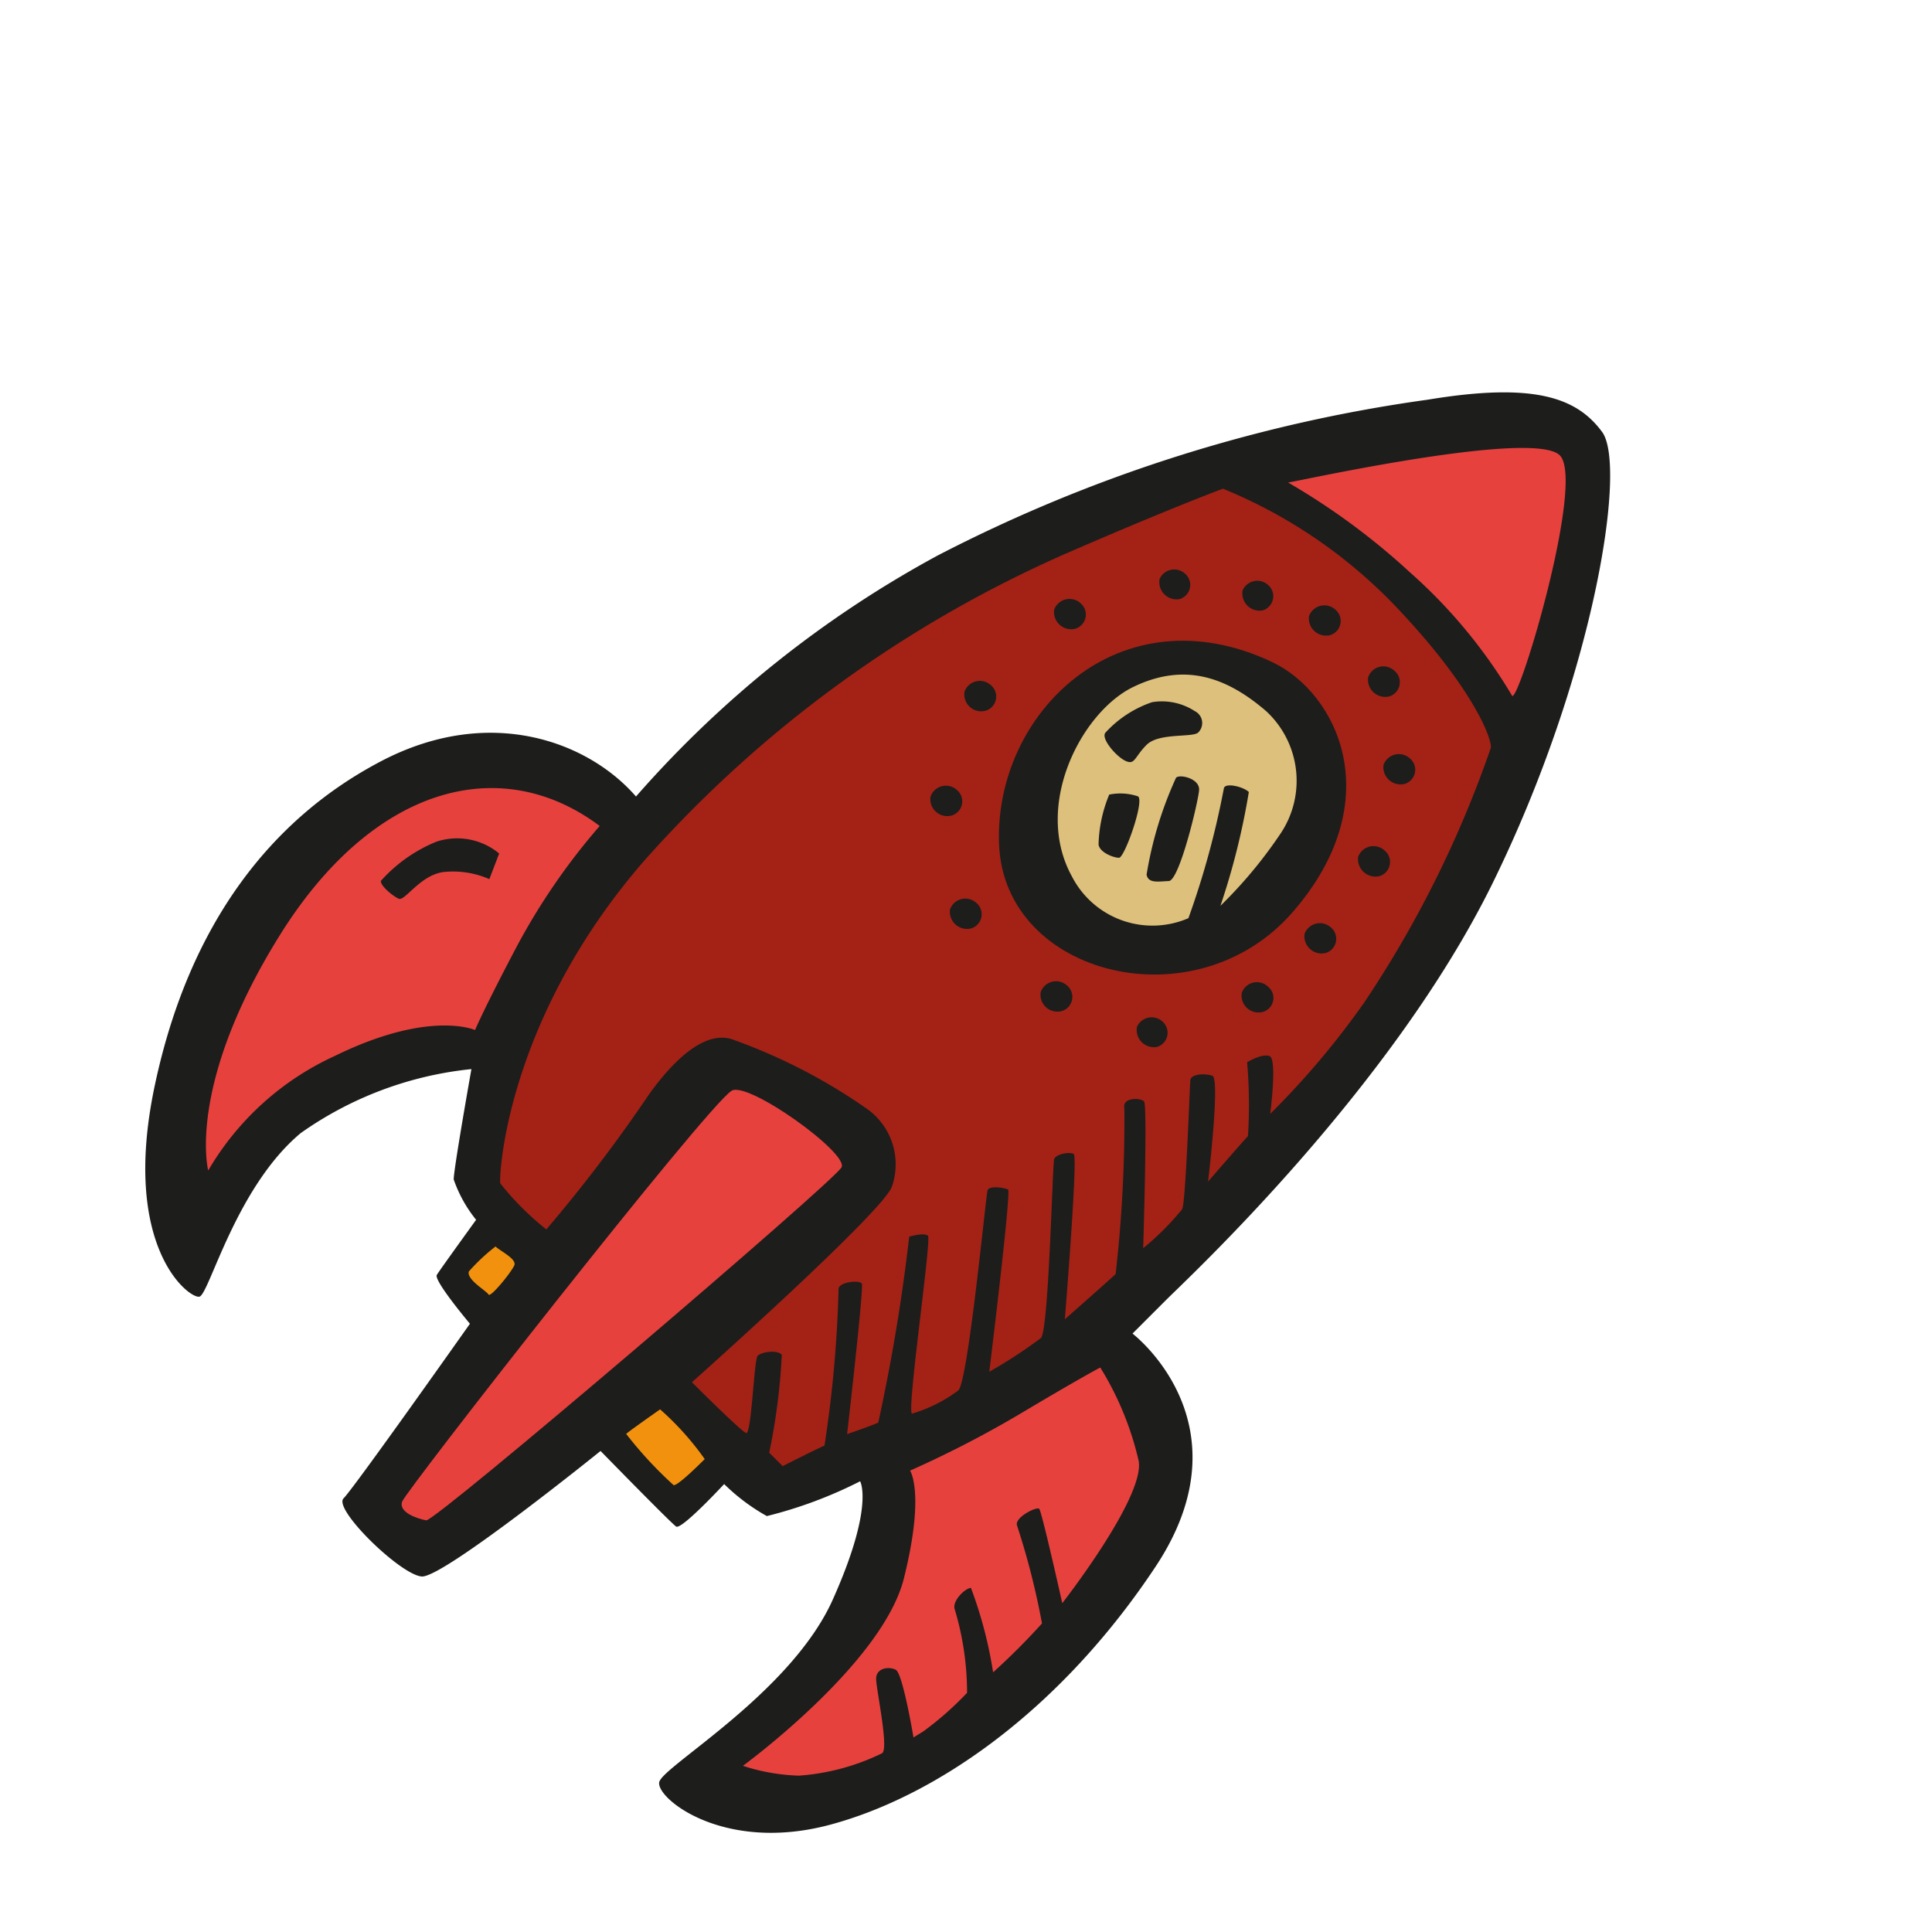 <svg width="36px" height="36px" viewBox="0 0 64 64" xmlns="http://www.w3.org/2000/svg">
<g transform="rotate(45 32 32)">
<path d="m20.3 35.76a36.16 36.16 0 0 1 1.42-12.71 50.23 50.23 0 0 1 7.83-15.13c2.09-2.92 3.45-3.54 4.84-3.33s5.54 5.92 8 13.12 2.12 16.42 2.12 17.42 0 1.58 0 1.58 4.87-.66 6 4.92.25 10.5-1.58 13.67-4.71 3.46-5 3 1-5.17-.21-8.34-2.13-3.41-2.13-3.41a14.5 14.5 0 0 1 -1.37 3 6.59 6.59 0 0 1 -1.75.25s.08 2.08-.13 2.12-3.54 0-3.54 0-.71 6.67-1.25 7.13-3.66.5-3.66 0-1.13-7.05-1.13-7.05-1.87-.16-1.92-.37-.37-2.21-.37-2.21a4.42 4.42 0 0 1 -1.47-.42c-.25-.25-2.17-3-2.17-3a11.87 11.87 0 0 0 -2.5 5.5c-.25 2.79 1.63 5.91 1.46 6.2s-3 .71-6-3.91-3.5-9-2.29-12.88 4.39-5.32 6.8-5.15z" fill="#1d1d1b"/>

<path d="m28.22 13.13c.17-.21 4.54-7.08 5.75-7s4.75 6.63 4.5 6.75a17.14 17.14 0 0 0 -5.29-.5 22.88 22.88 0 0 0 -4.96.75z" fill="#e7413e"/>

<path d="m26.84 14.8a16.59 16.59 0 0 1 6.71-1.29c3.75.08 5.42.83 5.63 1.08a36.47 36.47 0 0 1 3 8.92 27.26 27.26 0 0 1 .41 4.83s-1.12-1.46-1.37-1.34-.38.67-.38.67a16.3 16.3 0 0 1 1.75 1.71c0 .21.13 2 .13 2s-2.13-2.71-2.38-2.58-.54.46-.41.62 2.71 2.92 2.83 3.21a8.93 8.93 0 0 1 0 1.83s-3.25-3.46-3.42-3.46-.62.42-.29.63a45 45 0 0 1 3.67 4.08c0 .21-.13 2.25-.13 2.25s-3.5-4.12-3.66-4.08-.42.42-.34.58 3.88 4.13 3.88 4.5a16.51 16.51 0 0 1 -.42 2s-3.71-4.75-3.83-4.71-.54.34-.46.5 4.08 5 4 5.38a4.81 4.81 0 0 1 -.54 1.62c-.17.09-3.62-4.54-3.79-4.54s-.42.46-.42.46a61.77 61.77 0 0 1 3.63 5.08c-.09.25-.46 1-.46 1s-3.04-3.83-3.18-3.87-.58.5-.42.67a40.45 40.45 0 0 1 3.34 4c-.09.21-.5 1.46-.5 1.46h-.63a20.58 20.58 0 0 0 -2-2.59c-.25 0-.54.42-.54.59s1.71 2 1.54 2.08-2.46.08-2.46.08.5-8.62.09-9.29a2.25 2.25 0 0 0 -2.42-1.21 18.69 18.69 0 0 0 -4.79 1.54c-1 .55-.75 2.46-.63 3.21a50.21 50.21 0 0 1 .76 5.58 9.25 9.25 0 0 1 -2.16 0c-.18-.12-3.67-3.91-4.18-10.87a40.39 40.39 0 0 1 2.71-17.21c1.43-3.62 2.13-5.12 2.13-5.12z" fill="#a42116"/>

<path d="m29.43 40.42c.12-.62 4.21-1.29 4.37-.79s-1.21 17.83-1.46 18-.83.46-1 .13-2.12-16.3-1.91-17.34z" fill="#e7413e"/>

<path d="m27.55 49.59c.21 0 .79-.21.88 0s.21 1.33.08 1.29-.87.17-1-.08a6.38 6.38 0 0 1 .04-1.21z" fill="#f2910d"/>

<path d="m35.22 49.55a9.53 9.53 0 0 1 2.21.12c0 .17 0 1.34-.13 1.34a13.31 13.31 0 0 1 -2.3-.09c0-.12.22-1.37.22-1.37z" fill="#f2910d"/>

<path d="m44.55 38.26a10.19 10.19 0 0 1 3.09 1.29c1 .71 1.54 5.12 1.54 5.12s-2.63-1.67-2.75-1.67-.38.79-.13.91a24.87 24.87 0 0 1 2.88 1.71 22.82 22.82 0 0 1 0 2.29 14.1 14.1 0 0 0 -2.5-1.46c-.13.17-.13.75.12.88a9.63 9.63 0 0 1 2.25 1.67 10.7 10.7 0 0 1 -.12 1.92l-.09.38s-1.75-1.25-2-1.17-.5.42-.25.67 2 1.37 1.88 1.62a7.46 7.46 0 0 1 -1.42 2.46 6.57 6.57 0 0 1 -1.54 1.08s.88-5.66-.62-8.16-2.38-2.67-2.38-2.67a35.41 35.41 0 0 0 1.25-3.92c.58-2.29.79-2.95.79-2.95z" fill="#e7413e"/>

<path d="m20.14 37.3a21.61 21.61 0 0 0 .86 4.7c.71 2.3 1 3 1 3s-1.54.58-2.67 3.87a9.36 9.36 0 0 0 -.29 5.67s-2.5-1.46-3.83-7.17.88-9.49 4.93-10.07z" fill="#e7413e"/>

<path d="m18.43 40.3.37.83a3 3 0 0 0 -1.25.92c-.46.62-.21 1.58-.41 1.66s-.75.13-.84 0a5 5 0 0 1 .38-2.21 2.18 2.18 0 0 1 1.75-1.2z" fill="#1d1d1b"/>

<path d="m32.05 17.71c2.27-.81 6 .5 6.34 5.38s-5.25 8.25-8.46 5.29-3.13-8.79 2.12-10.67z" fill="#1d1d1b"/>

<path d="m33.05 19a3.14 3.14 0 0 1 3.21 2.5 15.07 15.07 0 0 1 .29 3.13 23.87 23.87 0 0 0 -2-3.33c-.25 0-.79.33-.67.5a28.13 28.13 0 0 1 2.21 3.87 3 3 0 0 1 -3.71 1.75c-2.58-.75-3.62-4.08-3-5.87s1.96-2.42 3.67-2.55z" fill="#ddc07c"/>

<g fill="#1d1d1b">

<path d="m31.39 20.67a.44.44 0 0 1 .58.42c0 .25-.92.92-.92 1.5s.21.75-.12.87-1.13.05-1.13-.2a3.7 3.7 0 0 1 .38-1.8 2 2 0 0 1 1.21-.79z"/>

<path d="m32.51 22.67c0-.18.58-.54.83-.25s1.66 2.58 1.42 2.84-.42.54-.67.37a12.54 12.54 0 0 1 -1.58-2.96z"/>

<path d="m32.05 24c.25-.09 1.13 1.75 1 1.88s-.58.33-.79.17a4.57 4.57 0 0 1 -.92-1.42 1.84 1.84 0 0 1 .71-.63z"/>

<path d="m32.31 15a.49.49 0 0 1 .47.72.57.57 0 0 1 -.94.05.54.54 0 0 1 .47-.77z"/>

<path d="m35.12 15.05a.49.49 0 0 1 .48.72.57.57 0 0 1 -.94.05.53.53 0 0 1 .46-.77z"/>

<path d="m37.53 16.74a.49.49 0 0 1 .48.72.57.57 0 0 1 -.94.05.54.54 0 0 1 .46-.77z"/>

<path d="m39.1 19.49a.49.49 0 0 1 .48.72.58.58 0 0 1 -.95.05.54.54 0 0 1 .47-.77z"/>

<path d="m39.64 22.55a.49.49 0 0 1 .48.72.57.57 0 0 1 -.94.05.54.54 0 0 1 .46-.77z"/>

<path d="m39.56 25.41a.48.48 0 0 1 .47.71.56.56 0 0 1 -.94.05.53.53 0 0 1 .47-.76z"/>

<path d="m37.89 28.7a.49.49 0 0 1 .48.72.57.57 0 0 1 -.94 0 .53.53 0 0 1 .46-.72z"/>

<path d="m34.83 30.09a.49.49 0 0 1 .47.72.56.56 0 0 1 -.94.05.54.54 0 0 1 .47-.77z"/>

<path d="m30.76 30.28a.49.49 0 0 1 .48.72.57.57 0 0 1 -.94.05.54.54 0 0 1 .46-.77z"/>

<path d="m27.66 28.09a.49.49 0 0 1 .48.72.56.56 0 0 1 -.94.05.54.54 0 0 1 .46-.77z"/>

<path d="m26 24.84a.49.49 0 0 1 .48.72.56.56 0 0 1 -.94.05.54.54 0 0 1 .46-.77z"/>

<path d="m26.18 20.82a.49.49 0 0 1 .48.72.57.57 0 0 1 -.94.05.54.54 0 0 1 .46-.77z"/>

<path d="m27.93 17.68a.49.49 0 0 1 .48.72.57.57 0 0 1 -.94 0 .53.53 0 0 1 .46-.72z"/>

<path d="m30.14 16a.49.49 0 0 1 .48.72.57.57 0 0 1 -.94 0 .53.53 0 0 1 .46-.72z"/>

</g>

</g>

</svg>